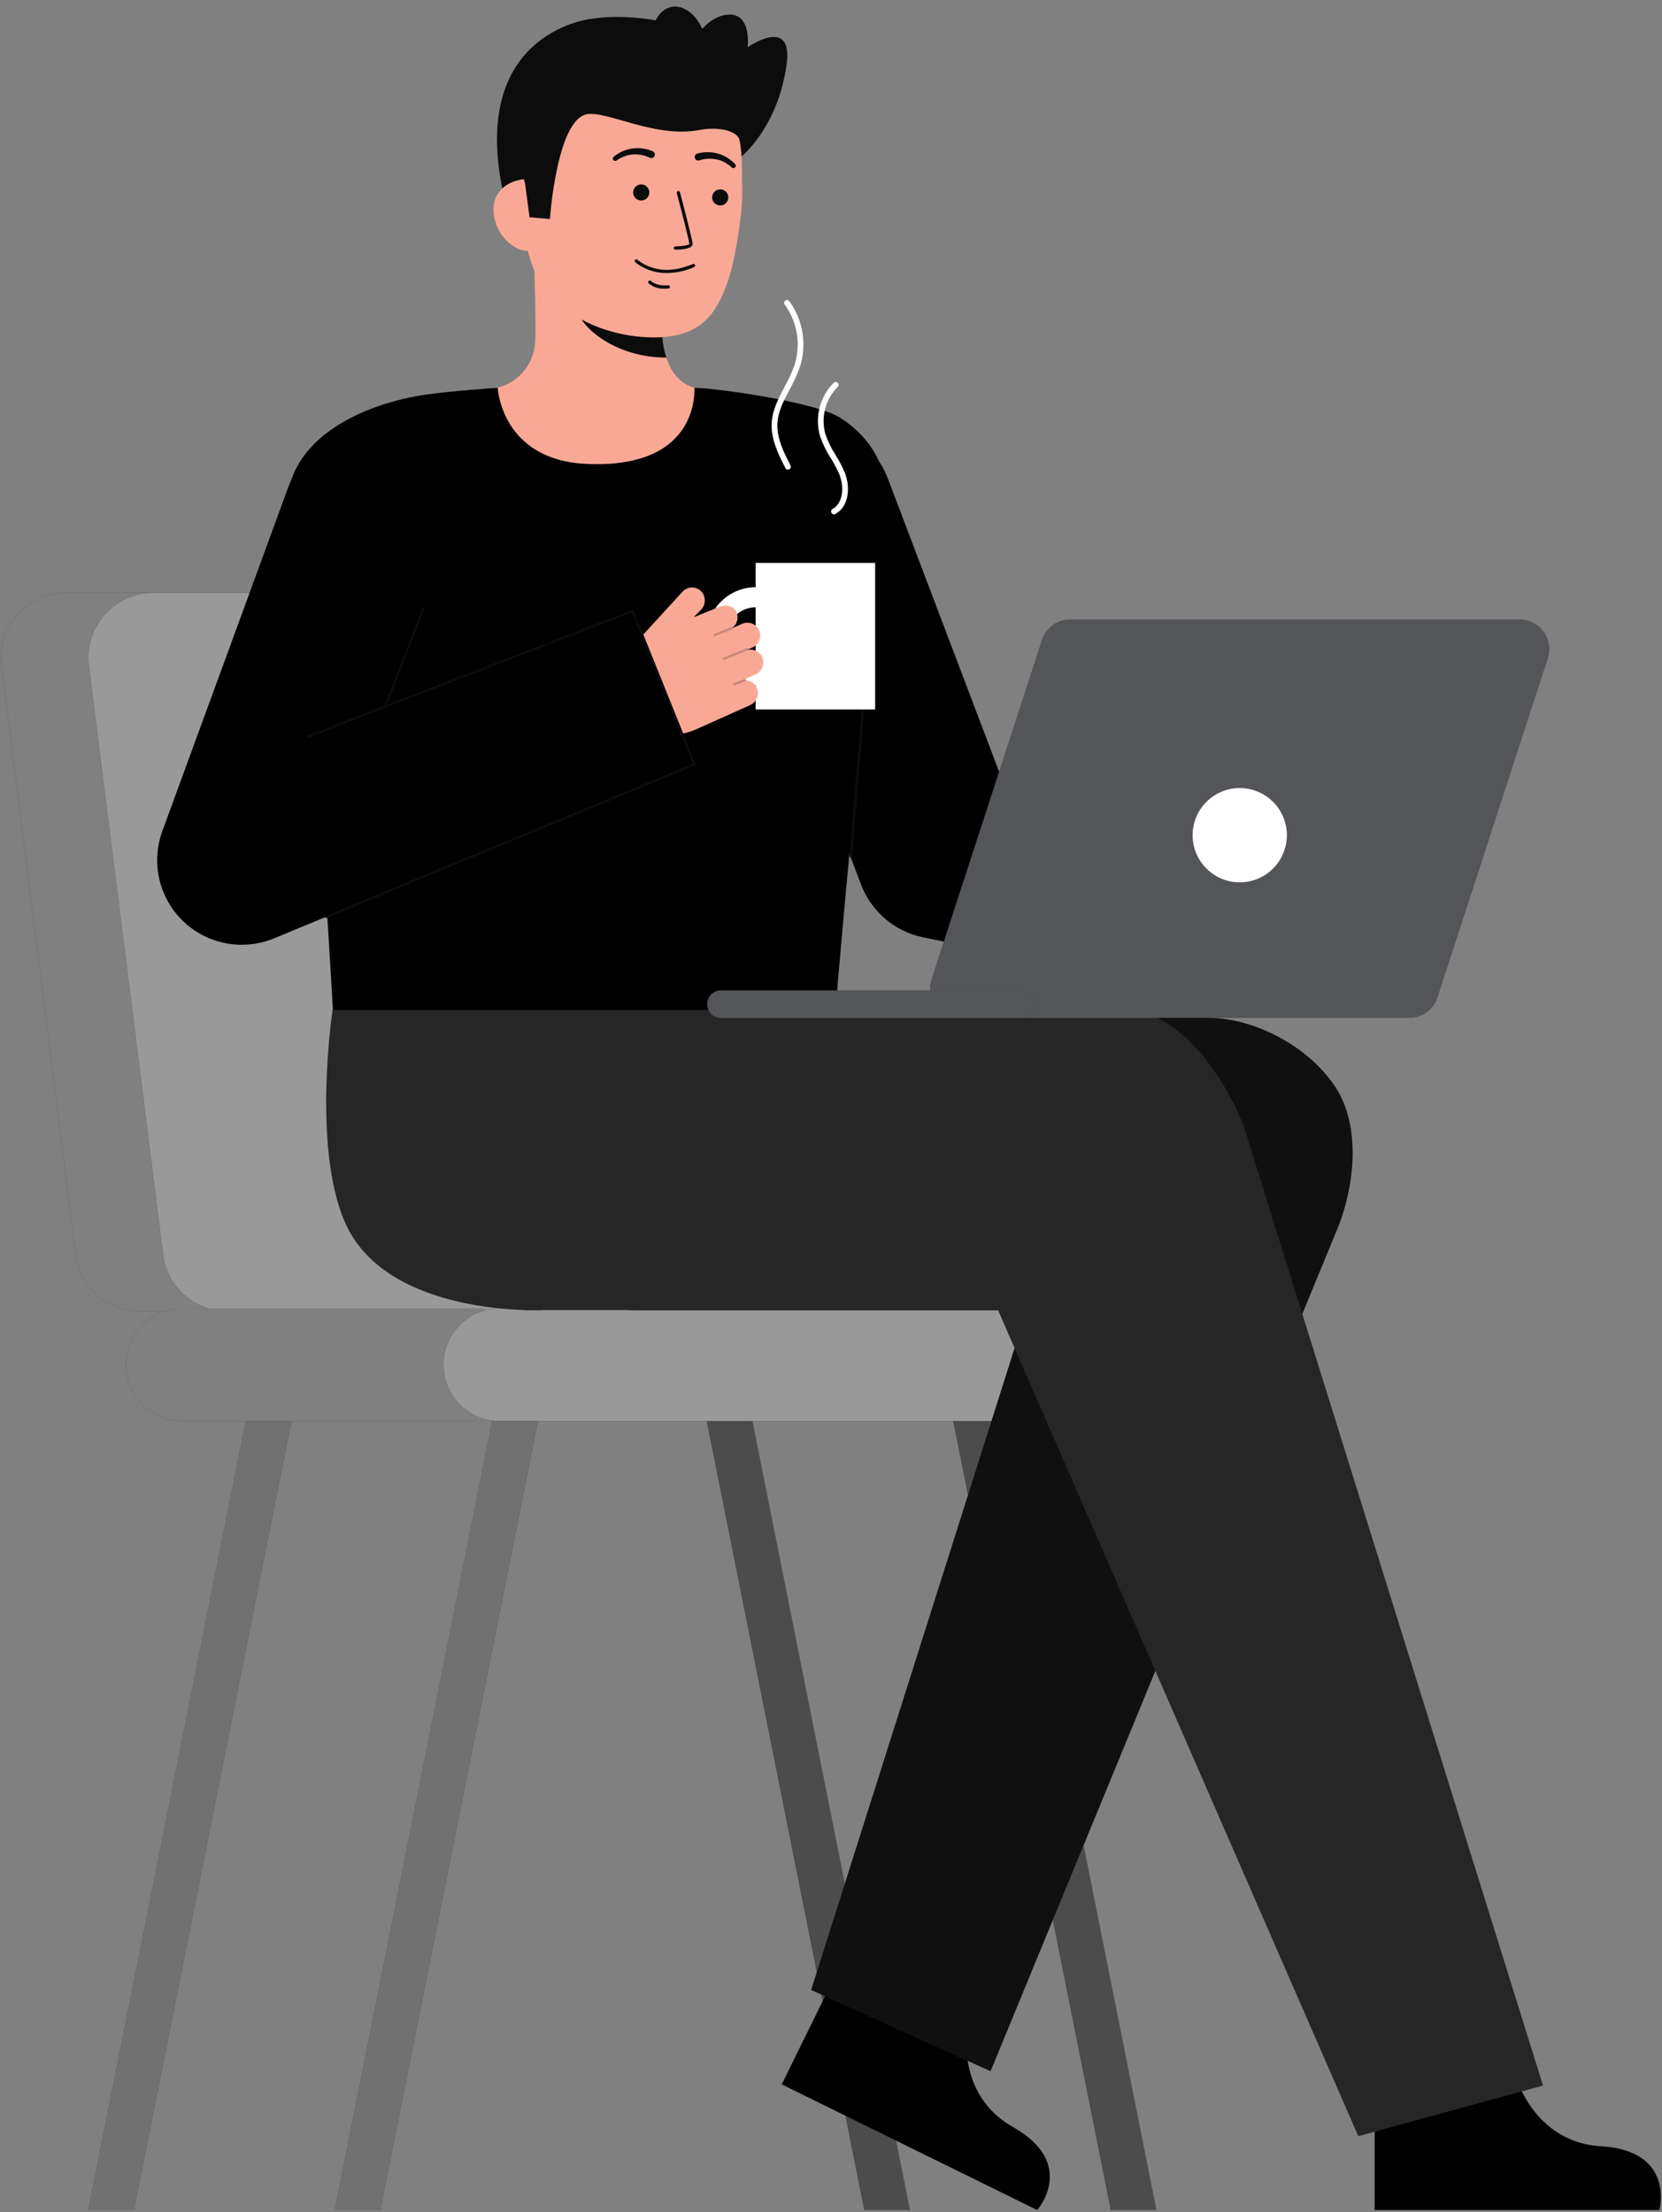 <svg width="535" height="712" viewBox="0 0 535 712" fill="none" xmlns="http://www.w3.org/2000/svg">
<rect x="0" y="0" width="535" height="712" fill="#808080" stroke="none"/>
<path d="M24.468 404.576L0.6 215.137C0.101 212.14 0.261 209.07 1.068 206.14C1.875 203.211 3.311 200.493 5.275 198.174C7.239 195.856 9.685 193.993 12.442 192.716C15.199 191.438 18.201 190.776 21.239 190.776H176.814C181.767 190.776 186.56 192.533 190.34 195.735C194.119 198.937 196.64 203.376 197.454 208.262L221.32 397.702C221.819 400.699 221.659 403.769 220.852 406.698C220.045 409.628 218.609 412.346 216.645 414.664C214.681 416.983 212.235 418.846 209.479 420.123C206.722 421.401 203.72 422.063 200.681 422.063H45.107C40.154 422.063 35.361 420.306 31.582 417.103C27.802 413.901 25.282 409.462 24.468 404.576V404.576Z" fill="#000000"></path>
<path opacity="0.5" d="M24.468 404.576L0.6 215.137C0.101 212.14 0.261 209.07 1.068 206.14C1.875 203.211 3.311 200.493 5.275 198.174C7.239 195.856 9.685 193.993 12.442 192.716C15.199 191.438 18.201 190.776 21.239 190.776H176.814C181.767 190.776 186.56 192.533 190.34 195.735C194.119 198.937 196.64 203.376 197.454 208.262L221.32 397.702C221.819 400.699 221.659 403.769 220.852 406.698C220.045 409.628 218.609 412.346 216.645 414.664C214.681 416.983 212.235 418.846 209.479 420.123C206.722 421.401 203.72 422.063 200.681 422.063H45.107C40.154 422.063 35.361 420.306 31.582 417.103C27.802 413.901 25.282 409.462 24.468 404.576V404.576Z" fill="white"></path>
<path d="M52.588 404.576L28.721 215.137C28.222 212.14 28.381 209.069 29.189 206.14C29.996 203.211 31.432 200.492 33.396 198.174C35.361 195.856 37.806 193.993 40.563 192.715C43.32 191.438 46.322 190.776 49.361 190.776H204.936C209.889 190.776 214.682 192.533 218.461 195.735C222.24 198.937 224.761 203.376 225.575 208.262L249.442 397.702C249.941 400.699 249.781 403.769 248.974 406.699C248.166 409.628 246.731 412.346 244.766 414.665C242.802 416.983 240.357 418.846 237.6 420.124C234.843 421.401 231.84 422.063 228.802 422.063H73.227C68.273 422.063 63.48 420.306 59.701 417.103C55.922 413.901 53.401 409.462 52.588 404.576V404.576Z" fill="#000000"></path>
<path opacity="0.16" d="M52.588 404.576L28.721 215.137C28.222 212.14 28.381 209.069 29.189 206.14C29.996 203.211 31.432 200.492 33.396 198.174C35.361 195.856 37.806 193.993 40.563 192.715C43.32 191.438 46.322 190.776 49.361 190.776H204.936C209.889 190.776 214.682 192.533 218.461 195.735C222.24 198.937 224.761 203.376 225.575 208.262L249.442 397.702C249.941 400.699 249.781 403.769 248.974 406.699C248.166 409.628 246.731 412.346 244.766 414.665C242.802 416.983 240.357 418.846 237.6 420.124C234.843 421.401 231.84 422.063 228.802 422.063H73.227C68.273 422.063 63.48 420.306 59.701 417.103C55.922 413.901 53.401 409.462 52.588 404.576V404.576Z" fill="#000000"></path>
<path opacity="0.6" d="M52.588 404.576L28.721 215.137C28.222 212.14 28.381 209.069 29.189 206.14C29.996 203.211 31.432 200.492 33.396 198.174C35.361 195.856 37.806 193.993 40.563 192.715C43.32 191.438 46.322 190.776 49.361 190.776H204.936C209.889 190.776 214.682 192.533 218.461 195.735C222.24 198.937 224.761 203.376 225.575 208.262L249.442 397.702C249.941 400.699 249.781 403.769 248.974 406.699C248.166 409.628 246.731 412.346 244.766 414.665C242.802 416.983 240.357 418.846 237.6 420.124C234.843 421.401 231.84 422.063 228.802 422.063H73.227C68.273 422.063 63.48 420.306 59.701 417.103C55.922 413.901 53.401 409.462 52.588 404.576V404.576Z" fill="white"></path>
<path d="M96.001 446.256L43.068 711.35H28.431L81.919 443.444L96.001 446.256Z" fill="#000000"></path>
<path d="M175.345 446.256L122.412 711.35H107.767L161.256 443.444L175.345 446.256Z" fill="#000000"></path>
<path d="M372.211 711.35H357.573L304.64 446.256L318.723 443.444L372.211 711.35Z" fill="#000000"></path>
<path d="M292.874 711.35H278.229L225.296 446.256L239.386 443.444L292.874 711.35Z" fill="#000000"></path>
<path opacity="0.38" d="M96.001 446.256L43.068 711.35H28.431L81.919 443.444L96.001 446.256Z" fill="#000000"></path>
<path opacity="0.38" d="M175.345 446.256L122.412 711.35H107.767L161.256 443.444L175.345 446.256Z" fill="#000000"></path>
<path opacity="0.38" d="M372.211 711.35H357.573L304.64 446.256L318.723 443.444L372.211 711.35Z" fill="#000000"></path>
<path opacity="0.38" d="M292.874 711.35H278.229L225.296 446.256L239.386 443.444L292.874 711.35Z" fill="#000000"></path>
<path opacity="0.21" d="M96.001 446.256L43.068 711.35H28.431L81.919 443.444L96.001 446.256Z" fill="white"></path>
<path opacity="0.21" d="M175.345 446.256L122.412 711.35H107.767L161.256 443.444L175.345 446.256Z" fill="white"></path>
<path opacity="0.3" d="M96.001 446.256L43.068 711.35H28.431L81.919 443.444L96.001 446.256Z" fill="white"></path>
<path opacity="0.3" d="M175.345 446.256L122.412 711.35H107.767L161.256 443.444L175.345 446.256Z" fill="white"></path>
<path opacity="0.3" d="M372.211 711.35H357.573L304.64 446.256L318.723 443.444L372.211 711.35Z" fill="white"></path>
<path opacity="0.3" d="M292.874 711.35H278.229L225.296 446.256L239.386 443.444L292.874 711.35Z" fill="white"></path>
<path d="M152.638 421.141H58.641C48.628 421.141 40.511 429.258 40.511 439.271V439.272C40.511 449.285 48.628 457.402 58.641 457.402H152.638C162.651 457.402 170.768 449.285 170.768 439.272V439.271C170.768 429.258 162.651 421.141 152.638 421.141Z" fill="#000000"></path>
<path opacity="0.5" d="M152.638 421.141H58.641C48.628 421.141 40.511 429.258 40.511 439.271V439.272C40.511 449.285 48.628 457.402 58.641 457.402H152.638C162.651 457.402 170.768 449.285 170.768 439.272V439.271C170.768 429.258 162.651 421.141 152.638 421.141Z" fill="white"></path>
<path d="M334.774 421.141H160.871C150.858 421.141 142.741 429.258 142.741 439.271V439.272C142.741 449.285 150.858 457.402 160.871 457.402H334.774C344.787 457.402 352.904 449.285 352.904 439.272V439.271C352.904 429.258 344.787 421.141 334.774 421.141Z" fill="#000000"></path>
<path opacity="0.16" d="M334.774 421.141H160.871C150.858 421.141 142.741 429.258 142.741 439.271V439.272C142.741 449.285 150.858 457.402 160.871 457.402H334.774C344.787 457.402 352.904 449.285 352.904 439.272V439.271C352.904 429.258 344.787 421.141 334.774 421.141Z" fill="#000000"></path>
<path opacity="0.6" d="M334.774 421.141H160.871C150.858 421.141 142.741 429.258 142.741 439.271V439.272C142.741 449.285 150.858 457.402 160.871 457.402H334.774C344.787 457.402 352.904 449.285 352.904 439.272V439.271C352.904 429.258 344.787 421.141 334.774 421.141Z" fill="white"></path>
<path d="M486.447 663.771C486.447 663.771 491.389 689.388 515.374 690.815C539.359 692.242 534.158 711.35 534.158 711.35H442.5V665.557L486.447 663.771Z" fill="#000000"></path>
<path d="M312.075 647.6C312.075 647.6 305.202 672.767 326.093 684.636C346.984 696.505 333.884 711.353 333.884 711.353L251.64 670.895L271.853 629.804L312.075 647.6Z" fill="#000000"></path>
<path d="M238.271 50.686C238.271 50.686 250.229 41.66 253.192 20.886C255.492 4.799 240.648 15.221 240.648 15.221C240.648 15.221 242.187 3.621 233.739 4.773C225.291 5.925 220.556 18.109 220.556 18.109" fill="#0C0C0C"></path>
<path d="M190.057 6.127C190.057 6.127 148.125 10.627 163.283 67.443L166.993 67.691L174.525 68.191" fill="#0C0C0C"></path>
<path d="M231.248 126.783C231.063 126.759 229.017 160.705 189.582 157.745C162.282 155.7 152.548 126.735 151.922 126.735C154.866 126.11 158.503 125.16 159.949 124.835C163.1 124.104 165.953 122.43 168.13 120.038C170.306 117.645 171.703 114.647 172.133 111.441C172.933 106.63 171.577 82.014 171.994 77.141L213.9 86.495C213.315 96.777 209.216 120.613 223.58 124.831C225.97 125.532 228.545 126.174 231.248 126.783Z" fill="#FAA896"></path>
<path opacity="1" d="M214.488 115.093C213.832 112.979 213.409 110.799 213.227 108.593C212.767 103.555 212.859 98.482 213.501 93.465C204.984 92.316 196.959 88.8 190.34 83.318C189.562 86.192 185.282 98.749 186.467 101.48C188.707 106.639 199.232 115.093 214.488 115.093Z" fill="#0C0C0C"></path>
<path d="M205.838 108.375C189.306 106.892 169.518 96.446 169.233 74.004L168.975 53.755C168.69 31.313 180.246 12.971 201.375 12.702C222.505 12.433 238.53 30.425 238.815 52.867L238.929 61.832C238.915 64.91 238.691 67.984 238.258 71.032C237.174 79.096 235.494 91.358 230.02 99.652C224.853 107.484 216.4 109.322 205.838 108.375Z" fill="#FAA896"></path>
<path opacity="1" d="M213.509 87.862C216.922 88.015 220.322 87.364 223.436 85.962C223.566 85.907 223.669 85.802 223.722 85.671C223.775 85.539 223.773 85.392 223.718 85.262C223.662 85.132 223.558 85.03 223.426 84.977C223.295 84.924 223.149 84.925 223.018 84.981C216.307 87.842 210.218 87.423 205.397 83.769C205.301 83.692 205.201 83.62 205.097 83.554C204.975 83.484 204.829 83.465 204.693 83.502C204.556 83.539 204.44 83.629 204.37 83.751C204.299 83.874 204.281 84.02 204.318 84.156C204.355 84.293 204.445 84.409 204.567 84.479C204.605 84.504 204.667 84.553 204.755 84.619C207.286 86.547 210.334 87.676 213.509 87.862V87.862Z" fill="#0C0C0C"></path>
<path opacity="1" d="M213.35 92.917C213.967 92.954 214.585 92.94 215.199 92.873C215.269 92.865 215.336 92.844 215.398 92.811C215.459 92.777 215.513 92.732 215.557 92.678C215.601 92.623 215.634 92.561 215.654 92.493C215.674 92.426 215.68 92.356 215.673 92.286C215.665 92.217 215.644 92.149 215.611 92.088C215.577 92.026 215.532 91.972 215.478 91.928C215.423 91.884 215.361 91.851 215.293 91.832C215.226 91.812 215.156 91.805 215.086 91.813C211.393 92.205 209.631 90.513 209.557 90.441C209.457 90.341 209.322 90.284 209.18 90.284C209.039 90.284 208.903 90.34 208.803 90.44C208.703 90.54 208.647 90.675 208.646 90.817C208.646 90.958 208.702 91.094 208.802 91.194C210.074 92.276 211.681 92.885 213.35 92.917Z" fill="#0C0C0C"></path>
<path d="M231.838 66.146C233.275 66.146 234.44 64.981 234.44 63.544C234.44 62.107 233.275 60.942 231.838 60.942C230.401 60.942 229.236 62.107 229.236 63.544C229.236 64.981 230.401 66.146 231.838 66.146Z" fill="#0C0C0C"></path>
<path d="M206.41 64.55C207.847 64.55 209.012 63.385 209.012 61.948C209.012 60.511 207.847 59.346 206.41 59.346C204.973 59.346 203.809 60.511 203.809 61.948C203.809 63.385 204.973 64.55 206.41 64.55Z" fill="#0C0C0C"></path>
<path d="M170.632 80.825C164.211 80.906 158.918 74.103 158.832 67.681C158.746 61.259 163.911 57.653 170.332 57.571L173.696 61.832L176.149 80.754L170.632 80.825Z" fill="#FAA896"></path>
<path d="M177.02 70.506C177.02 70.506 179.189 38.751 188.82 36.79C195.233 35.484 210.784 44.581 225.189 41.834C231.489 40.634 237.474 42.191 238.082 45.168C238.323 46.347 242.249 29.409 232.382 16.555C224.524 6.32 198.811 3.43 187.113 6.786C154.722 16.079 169.013 58.97 169.013 58.97L170.458 69.918L177.02 70.506Z" fill="#0C0C0C"></path>
<g opacity="1">
<path opacity="1" d="M217.392 80.368H217.432C219.501 80.347 222.971 80.081 222.957 78.533C222.943 77.25 219.291 63.44 218.875 61.87C218.84 61.735 218.752 61.619 218.631 61.549C218.51 61.479 218.366 61.459 218.231 61.495C218.096 61.531 217.98 61.619 217.91 61.74C217.84 61.861 217.821 62.005 217.856 62.14C219.477 68.256 221.893 77.672 221.903 78.54C221.703 78.907 219.565 79.288 217.423 79.31C217.286 79.31 217.154 79.364 217.056 79.459C216.958 79.555 216.901 79.685 216.897 79.821C216.893 79.958 216.942 80.091 217.035 80.192C217.127 80.293 217.255 80.355 217.392 80.363V80.368Z" fill="#0C0C0C"></path>
</g>
<path d="M224.451 49.431C226.626 48.833 228.922 48.833 231.096 49.431C232.164 49.719 233.183 50.165 234.119 50.755C235.044 51.333 235.893 52.025 236.644 52.816C236.782 52.957 236.86 53.145 236.863 53.343C236.865 53.54 236.792 53.73 236.658 53.875C236.524 54.019 236.34 54.107 236.143 54.119C235.946 54.131 235.752 54.068 235.601 53.941L235.554 53.9C234.86 53.256 234.087 52.702 233.254 52.251C232.436 51.802 231.555 51.481 230.64 51.297C228.84 50.919 226.971 51.022 225.223 51.597L225.15 51.623C225.008 51.673 224.856 51.695 224.705 51.687C224.554 51.679 224.406 51.642 224.269 51.577C224.133 51.511 224.01 51.42 223.909 51.307C223.808 51.195 223.729 51.063 223.679 50.92C223.628 50.778 223.606 50.626 223.614 50.475C223.622 50.324 223.66 50.176 223.725 50.039C223.791 49.903 223.882 49.78 223.995 49.679C224.107 49.578 224.239 49.499 224.381 49.449L224.451 49.431Z" fill="#0C0C0C"></path>
<path d="M209.051 50.737C207.396 49.933 205.558 49.58 203.723 49.715C202.792 49.776 201.876 49.978 201.005 50.315C200.12 50.651 199.28 51.097 198.505 51.642L198.455 51.675C198.289 51.788 198.085 51.832 197.887 51.796C197.689 51.761 197.513 51.649 197.397 51.484C197.281 51.32 197.233 51.117 197.266 50.918C197.298 50.72 197.407 50.542 197.57 50.423C198.42 49.74 199.353 49.166 200.346 48.717C201.352 48.257 202.422 47.95 203.518 47.808C204.617 47.653 205.732 47.65 206.831 47.799C207.96 47.94 209.062 48.24 210.105 48.691C210.244 48.751 210.37 48.838 210.476 48.947C210.581 49.056 210.663 49.184 210.719 49.325C210.775 49.466 210.802 49.616 210.8 49.768C210.797 49.919 210.765 50.069 210.705 50.207C210.645 50.346 210.558 50.472 210.449 50.577C210.34 50.683 210.212 50.766 210.071 50.821C209.93 50.877 209.779 50.904 209.628 50.902C209.477 50.899 209.327 50.867 209.188 50.807L209.123 50.777L209.051 50.737Z" fill="#0C0C0C"></path>
<path d="M221.354 27.585C226.107 26.592 228.776 20.116 227.314 13.12C225.852 6.124 220.814 1.257 216.061 2.251C211.308 3.244 208.64 9.72 210.102 16.716C211.563 23.712 216.601 28.578 221.354 27.585Z" fill="#0C0C0C"></path>
<path d="M261.135 640.488L330.491 421.688H204.774C179.521 421.688 168.993 400.273 168.993 375.02C168.993 349.767 193.819 327.631 219.071 327.631H388.744C404.144 327.631 421.417 337.051 429.871 349.926C438.325 362.801 436.039 382.755 429.915 396.887L318.853 666.635" fill="#262626"></path>
<path opacity="0.8" d="M261.135 640.488L330.491 421.688H204.774C179.521 421.688 168.993 400.273 168.993 375.02C168.993 349.767 193.819 327.631 219.071 327.631H388.744C404.144 327.631 421.417 337.051 429.871 349.926C438.325 362.801 436.039 382.755 429.915 396.887L318.853 666.635" fill="#0A0A0A"></path>
<path d="M437.231 687.561L321.264 421.688L168.993 421.678C133.313 418.878 116.973 399.327 117.493 374.078C118.006 349.151 130.627 324.53 155.442 324.53H360.674C379.034 324.907 393.474 345.197 400.29 362.25L496.701 671.282" fill="#262626"></path>
<path d="M107.101 324.837C107.101 324.837 100.338 368.937 111.057 393.454C124.439 424.064 174.605 421.679 174.605 421.679L171.779 324.532L107.101 324.837Z" fill="#262626"></path>
<path d="M404.651 323.97L297.089 301.681C292.607 300.753 288.432 298.709 284.949 295.738C281.467 292.768 278.79 288.967 277.166 284.688L234.859 173.206C232.339 166.467 232.591 159.003 235.559 152.449C238.527 145.895 243.969 140.782 250.696 138.229C257.423 135.676 264.887 135.891 271.456 138.826C278.025 141.762 283.165 147.179 285.751 153.893L322.758 251.411L415.696 270.668C415.696 270.668 406.515 324.356 404.651 323.97Z" fill="#000000"></path>
<path d="M280.243 201.516C279.001 216.109 270.195 307.151 269.001 325.126H107.175C106.246 308.914 102.075 238.026 98.544 206.326C95.178 176.075 90.46 162.309 94.338 152.908C101.174 136.328 122.938 128.923 137.675 126.928C146.675 125.71 160.209 124.836 160.209 124.836C160.209 124.836 161.354 148.02 188.68 149.31C225.88 151.065 223.396 124.836 223.581 124.836C229.608 124.836 262.411 129.219 270.613 134.565C282.198 142.116 285.622 152.406 285.757 161.86C285.912 172.743 281.654 184.966 280.243 201.516Z" fill="#000000"></path>
<path d="M273.881 275.907C273.868 275.908 273.855 275.908 273.842 275.907C273.782 275.902 273.723 275.885 273.669 275.857C273.615 275.83 273.567 275.791 273.528 275.745C273.489 275.698 273.459 275.644 273.441 275.586C273.423 275.529 273.417 275.468 273.422 275.407L277.622 224.941C277.626 224.88 277.642 224.82 277.669 224.765C277.696 224.711 277.734 224.662 277.781 224.623C277.828 224.583 277.883 224.554 277.941 224.536C278 224.518 278.062 224.513 278.122 224.52C278.183 224.525 278.242 224.542 278.296 224.569C278.35 224.597 278.398 224.636 278.437 224.682C278.476 224.729 278.506 224.782 278.524 224.841C278.542 224.899 278.548 224.96 278.542 225.02L274.342 275.487C274.332 275.602 274.279 275.709 274.194 275.787C274.108 275.865 273.997 275.908 273.881 275.907V275.907Z" fill="#0C0C0C"></path>
<path d="M299.9 315.122L335.407 205.972C336.031 204.054 337.246 202.382 338.878 201.197C340.51 200.011 342.475 199.372 344.492 199.372H489.153C490.661 199.372 492.148 199.729 493.491 200.414C494.835 201.098 495.997 202.091 496.883 203.311C497.769 204.532 498.354 205.944 498.59 207.434C498.825 208.923 498.705 210.447 498.238 211.881L462.73 321.031C462.106 322.949 460.891 324.621 459.26 325.807C457.628 326.992 455.662 327.631 453.645 327.631H308.985C307.477 327.631 305.99 327.274 304.647 326.59C303.303 325.905 302.141 324.912 301.255 323.692C300.368 322.472 299.784 321.059 299.548 319.57C299.313 318.08 299.433 316.556 299.9 315.122V315.122Z" fill="#292A2E"></path>
<path opacity="0.2" d="M299.9 315.122L335.407 205.972C336.031 204.054 337.246 202.382 338.878 201.197C340.51 200.011 342.475 199.372 344.492 199.372H489.153C490.661 199.372 492.148 199.729 493.491 200.414C494.835 201.098 495.997 202.091 496.883 203.311C497.769 204.532 498.354 205.944 498.59 207.434C498.825 208.923 498.705 210.447 498.238 211.881L462.73 321.031C462.106 322.949 460.891 324.621 459.26 325.807C457.628 326.992 455.662 327.631 453.645 327.631H308.985C307.477 327.631 305.99 327.274 304.647 326.59C303.303 325.905 302.141 324.912 301.255 323.692C300.368 322.472 299.784 321.059 299.548 319.57C299.313 318.08 299.433 316.556 299.9 315.122V315.122Z" fill="white"></path>
<path d="M328.868 318.78H232.032C229.619 318.78 227.663 320.736 227.663 323.149V323.261C227.663 325.674 229.619 327.63 232.032 327.63H328.868C331.281 327.63 333.237 325.674 333.237 323.261V323.149C333.237 320.736 331.281 318.78 328.868 318.78Z" fill="#292A2E"></path>
<path opacity="0.2" d="M328.868 318.78H232.032C229.619 318.78 227.663 320.736 227.663 323.149V323.261C227.663 325.674 229.619 327.63 232.032 327.63H328.868C331.281 327.63 333.237 325.674 333.237 323.261V323.149C333.237 320.736 331.281 318.78 328.868 318.78Z" fill="white"></path>
<path d="M399.072 283.999C407.451 283.999 414.244 277.207 414.244 268.827C414.244 260.448 407.451 253.655 399.072 253.655C390.693 253.655 383.9 260.448 383.9 268.827C383.9 277.207 390.693 283.999 399.072 283.999Z" fill="white"></path>
<path d="M281.712 181.175H243.246V228.351H281.712V181.175Z" fill="white"></path>
<path d="M243.246 220.515C240.131 220.515 237.085 219.591 234.494 217.86C231.904 216.129 229.885 213.668 228.693 210.79C227.501 207.911 227.189 204.744 227.797 201.688C228.405 198.632 229.905 195.826 232.108 193.623C234.312 191.42 237.118 189.919 240.174 189.312C243.23 188.704 246.397 189.016 249.276 190.208C252.154 191.401 254.614 193.42 256.345 196.01C258.076 198.601 259 201.646 259 204.762C258.995 208.939 257.334 212.943 254.38 215.896C251.427 218.849 247.423 220.511 243.246 220.515V220.515ZM243.246 195.462C241.407 195.462 239.609 196.007 238.079 197.029C236.55 198.051 235.358 199.504 234.654 201.203C233.95 202.902 233.766 204.772 234.125 206.576C234.484 208.38 235.369 210.038 236.67 211.338C237.971 212.639 239.628 213.524 241.432 213.883C243.236 214.242 245.106 214.058 246.805 213.354C248.504 212.65 249.957 211.458 250.979 209.929C252.001 208.399 252.546 206.601 252.546 204.762C252.543 202.296 251.562 199.933 249.819 198.189C248.075 196.446 245.712 195.465 243.246 195.462V195.462Z" fill="white"></path>
<path d="M245.465 211.753C245.114 210.842 244.454 210.083 243.6 209.609C242.746 209.136 241.753 208.978 240.794 209.164C240.813 209.12 240.822 209.073 240.823 209.025L242.115 208.448C243.019 208.064 243.763 207.379 244.22 206.51C244.677 205.64 244.819 204.639 244.623 203.677C244.487 203.076 244.22 202.513 243.841 202.027C243.461 201.542 242.979 201.147 242.428 200.87C241.877 200.594 241.272 200.444 240.656 200.43C240.041 200.415 239.429 200.538 238.866 200.789L235.82 202.148C235.82 202.136 235.82 202.124 235.812 202.112C235.8 202.088 235.786 202.065 235.769 202.044C236.519 201.479 237.056 200.677 237.292 199.768C237.528 198.859 237.45 197.897 237.069 197.039C236.224 194.751 233.228 194.569 231.247 195.453L223.291 198.668L225.69 196.232C226.443 195.438 226.866 194.387 226.874 193.293C226.882 192.198 226.474 191.142 225.732 190.337C225.335 189.935 224.861 189.618 224.337 189.405C223.814 189.193 223.252 189.089 222.688 189.101C222.123 189.112 221.566 189.239 221.052 189.472C220.537 189.706 220.076 190.042 219.696 190.46L191.396 221.36L201.071 230.68C204.076 233.575 207.877 235.506 211.987 236.226C216.097 236.947 220.328 236.423 224.138 234.723L241.385 226.991C242.29 226.607 243.033 225.922 243.49 225.052C243.947 224.182 244.09 223.182 243.894 222.219C243.698 221.354 243.232 220.575 242.562 219.994C241.892 219.413 241.055 219.061 240.171 218.99C240.185 218.923 240.181 218.854 240.158 218.79C240.135 218.731 240.098 218.678 240.049 218.637C240 218.596 239.942 218.567 239.879 218.554L243.064 217.133C244.071 216.707 244.879 215.914 245.324 214.916C245.77 213.917 245.82 212.787 245.465 211.753V211.753Z" fill="#FAA896"></path>
<path opacity="0.2" d="M230.066 204.763C229.975 204.763 229.887 204.731 229.817 204.673C229.747 204.615 229.699 204.534 229.682 204.445C229.665 204.355 229.68 204.263 229.724 204.183C229.768 204.103 229.839 204.041 229.924 204.008L235.305 201.891C235.353 201.872 235.404 201.863 235.456 201.864C235.507 201.865 235.558 201.876 235.605 201.896C235.652 201.917 235.695 201.946 235.73 201.983C235.766 202.02 235.794 202.064 235.813 202.112C235.832 202.159 235.841 202.21 235.84 202.262C235.839 202.313 235.828 202.364 235.808 202.411C235.787 202.458 235.758 202.501 235.721 202.536C235.684 202.572 235.64 202.6 235.593 202.619L230.209 204.735C230.164 204.754 230.115 204.763 230.066 204.763V204.763Z" fill="#0C0C0C"></path>
<path opacity="0.2" d="M233.071 212.375C232.98 212.375 232.892 212.344 232.822 212.286C232.752 212.228 232.704 212.147 232.687 212.058C232.67 211.969 232.684 211.876 232.727 211.797C232.771 211.717 232.841 211.655 232.925 211.621L240.287 208.659C240.384 208.62 240.491 208.622 240.586 208.662C240.682 208.703 240.757 208.78 240.796 208.876C240.834 208.973 240.833 209.08 240.792 209.176C240.752 209.271 240.674 209.346 240.578 209.385L233.216 212.346C233.17 212.365 233.121 212.375 233.071 212.375V212.375Z" fill="#0C0C0C"></path>
<path opacity="0.2" d="M236.278 220.638C236.187 220.638 236.098 220.606 236.028 220.547C235.957 220.489 235.909 220.407 235.893 220.317C235.877 220.227 235.892 220.134 235.937 220.054C235.983 219.975 236.054 219.913 236.14 219.881L239.65 218.564C239.698 218.545 239.75 218.536 239.802 218.538C239.853 218.539 239.904 218.551 239.951 218.572C239.999 218.593 240.041 218.623 240.077 218.661C240.112 218.698 240.14 218.743 240.158 218.791C240.176 218.84 240.184 218.891 240.183 218.943C240.181 218.994 240.169 219.045 240.147 219.092C240.125 219.139 240.095 219.181 240.057 219.216C240.019 219.251 239.974 219.278 239.925 219.296L236.415 220.613C236.372 220.63 236.325 220.638 236.278 220.638Z" fill="#0C0C0C"></path>
<path d="M253.649 151.168C253.48 151.168 253.313 151.122 253.169 151.034C253.024 150.945 252.906 150.819 252.828 150.668C250.728 146.577 248.118 141.483 248.412 136.145C248.647 131.898 250.637 128.128 252.562 124.483C253.805 122.28 254.864 119.979 255.728 117.602C256.783 114.323 257.048 110.841 256.503 107.44C255.958 104.039 254.618 100.815 252.591 98.03C252.446 97.833 252.384 97.587 252.42 97.345C252.455 97.103 252.586 96.885 252.782 96.739C252.979 96.593 253.225 96.531 253.467 96.567C253.709 96.603 253.927 96.734 254.073 96.93C256.273 99.953 257.728 103.453 258.32 107.145C258.912 110.837 258.624 114.616 257.479 118.176C256.584 120.651 255.485 123.047 254.192 125.339C252.275 128.97 250.465 132.398 250.253 136.239C249.986 141.079 252.367 145.723 254.468 149.821C254.54 149.961 254.574 150.118 254.568 150.275C254.562 150.433 254.516 150.586 254.434 150.721C254.352 150.855 254.237 150.967 254.099 151.044C253.962 151.121 253.807 151.162 253.649 151.163V151.168Z" fill="white"></path>
<path d="M268.448 165.554C268.244 165.554 268.045 165.486 267.884 165.361C267.722 165.235 267.607 165.06 267.555 164.862C267.504 164.664 267.52 164.455 267.601 164.267C267.682 164.079 267.823 163.924 268.002 163.825C271.418 161.941 271.802 156.698 270.195 152.717C269.4 150.887 268.469 149.119 267.409 147.429C265.994 145.239 264.843 142.889 263.981 140.429C263.101 137.427 263.045 134.243 263.821 131.212C264.596 128.182 266.174 125.416 268.388 123.206C268.475 123.121 268.578 123.055 268.69 123.01C268.803 122.966 268.923 122.944 269.044 122.945C269.165 122.947 269.284 122.973 269.395 123.021C269.506 123.069 269.607 123.138 269.691 123.225C269.775 123.312 269.842 123.414 269.887 123.527C269.931 123.639 269.953 123.759 269.952 123.88C269.95 124.001 269.924 124.121 269.876 124.232C269.828 124.343 269.759 124.443 269.672 124.528C267.698 126.499 266.291 128.965 265.6 131.668C264.909 134.371 264.958 137.21 265.743 139.887C266.562 142.209 267.654 144.427 268.995 146.493C270.104 148.263 271.077 150.114 271.905 152.032C273.784 156.692 273.366 162.976 268.892 165.443C268.756 165.517 268.603 165.555 268.448 165.554V165.554Z" fill="white"></path>
<path d="M223.843 245.9L88.12 302.068C83.227 304.07 77.856 304.604 72.664 303.603C67.473 302.603 62.685 300.112 58.886 296.435C55.086 292.758 52.44 288.054 51.271 282.898C50.101 277.741 50.459 272.356 52.3 267.4L92.78 156.84C98.013 142.749 112.756 134.646 126.848 139.88C130.199 141.124 133.272 143.016 135.891 145.448C138.51 147.88 140.625 150.804 142.114 154.053C143.604 157.302 144.438 160.812 144.571 164.384C144.703 167.956 144.131 171.518 142.886 174.869L124.423 227.198L203.968 196.532" fill="#000000"></path>
<path d="M223.507 246.4C223.435 246.4 223.364 246.378 223.304 246.338C223.245 246.297 223.198 246.24 223.171 246.173L203.423 197.137L124.148 227.737C124.082 227.763 124.011 227.768 123.942 227.754C123.873 227.739 123.81 227.705 123.76 227.655C123.711 227.605 123.677 227.542 123.662 227.473C123.648 227.404 123.653 227.333 123.679 227.267L135.935 195.804C135.972 195.717 136.041 195.648 136.128 195.611C136.215 195.574 136.313 195.573 136.401 195.607C136.489 195.642 136.561 195.709 136.6 195.795C136.639 195.881 136.643 195.979 136.611 196.068L124.654 226.768L203.496 196.34C203.585 196.306 203.683 196.308 203.77 196.345C203.857 196.383 203.926 196.453 203.963 196.54L223.844 245.907C223.88 245.996 223.879 246.096 223.841 246.185C223.804 246.274 223.733 246.344 223.644 246.38C223.6 246.395 223.554 246.402 223.507 246.4V246.4Z" fill="#0C0C0C"></path>
<path d="M99.25 237.463C99.166 237.463 99.085 237.433 99.02 237.379C98.955 237.325 98.911 237.25 98.895 237.168C98.88 237.085 98.893 236.999 98.934 236.926C98.974 236.852 99.039 236.794 99.117 236.763L123.947 226.993C124.037 226.958 124.137 226.959 124.225 226.998C124.313 227.036 124.383 227.108 124.418 227.198C124.454 227.288 124.452 227.388 124.413 227.476C124.375 227.564 124.303 227.634 124.213 227.669L99.383 237.439C99.341 237.455 99.296 237.463 99.25 237.463Z" fill="#0C0C0C"></path>
<path d="M105.028 295.5C104.944 295.501 104.862 295.472 104.796 295.418C104.73 295.365 104.685 295.29 104.669 295.207C104.653 295.124 104.666 295.038 104.706 294.964C104.746 294.889 104.812 294.831 104.89 294.8L223.368 245.693C223.413 245.672 223.461 245.661 223.51 245.659C223.558 245.658 223.607 245.666 223.653 245.684C223.698 245.702 223.74 245.729 223.775 245.763C223.81 245.797 223.837 245.838 223.856 245.883C223.875 245.928 223.885 245.977 223.884 246.026C223.884 246.075 223.873 246.123 223.854 246.168C223.834 246.213 223.805 246.253 223.77 246.287C223.734 246.32 223.692 246.346 223.646 246.363L105.167 295.471C105.123 295.489 105.076 295.499 105.028 295.5V295.5Z" fill="#0C0C0C"></path>
</svg>